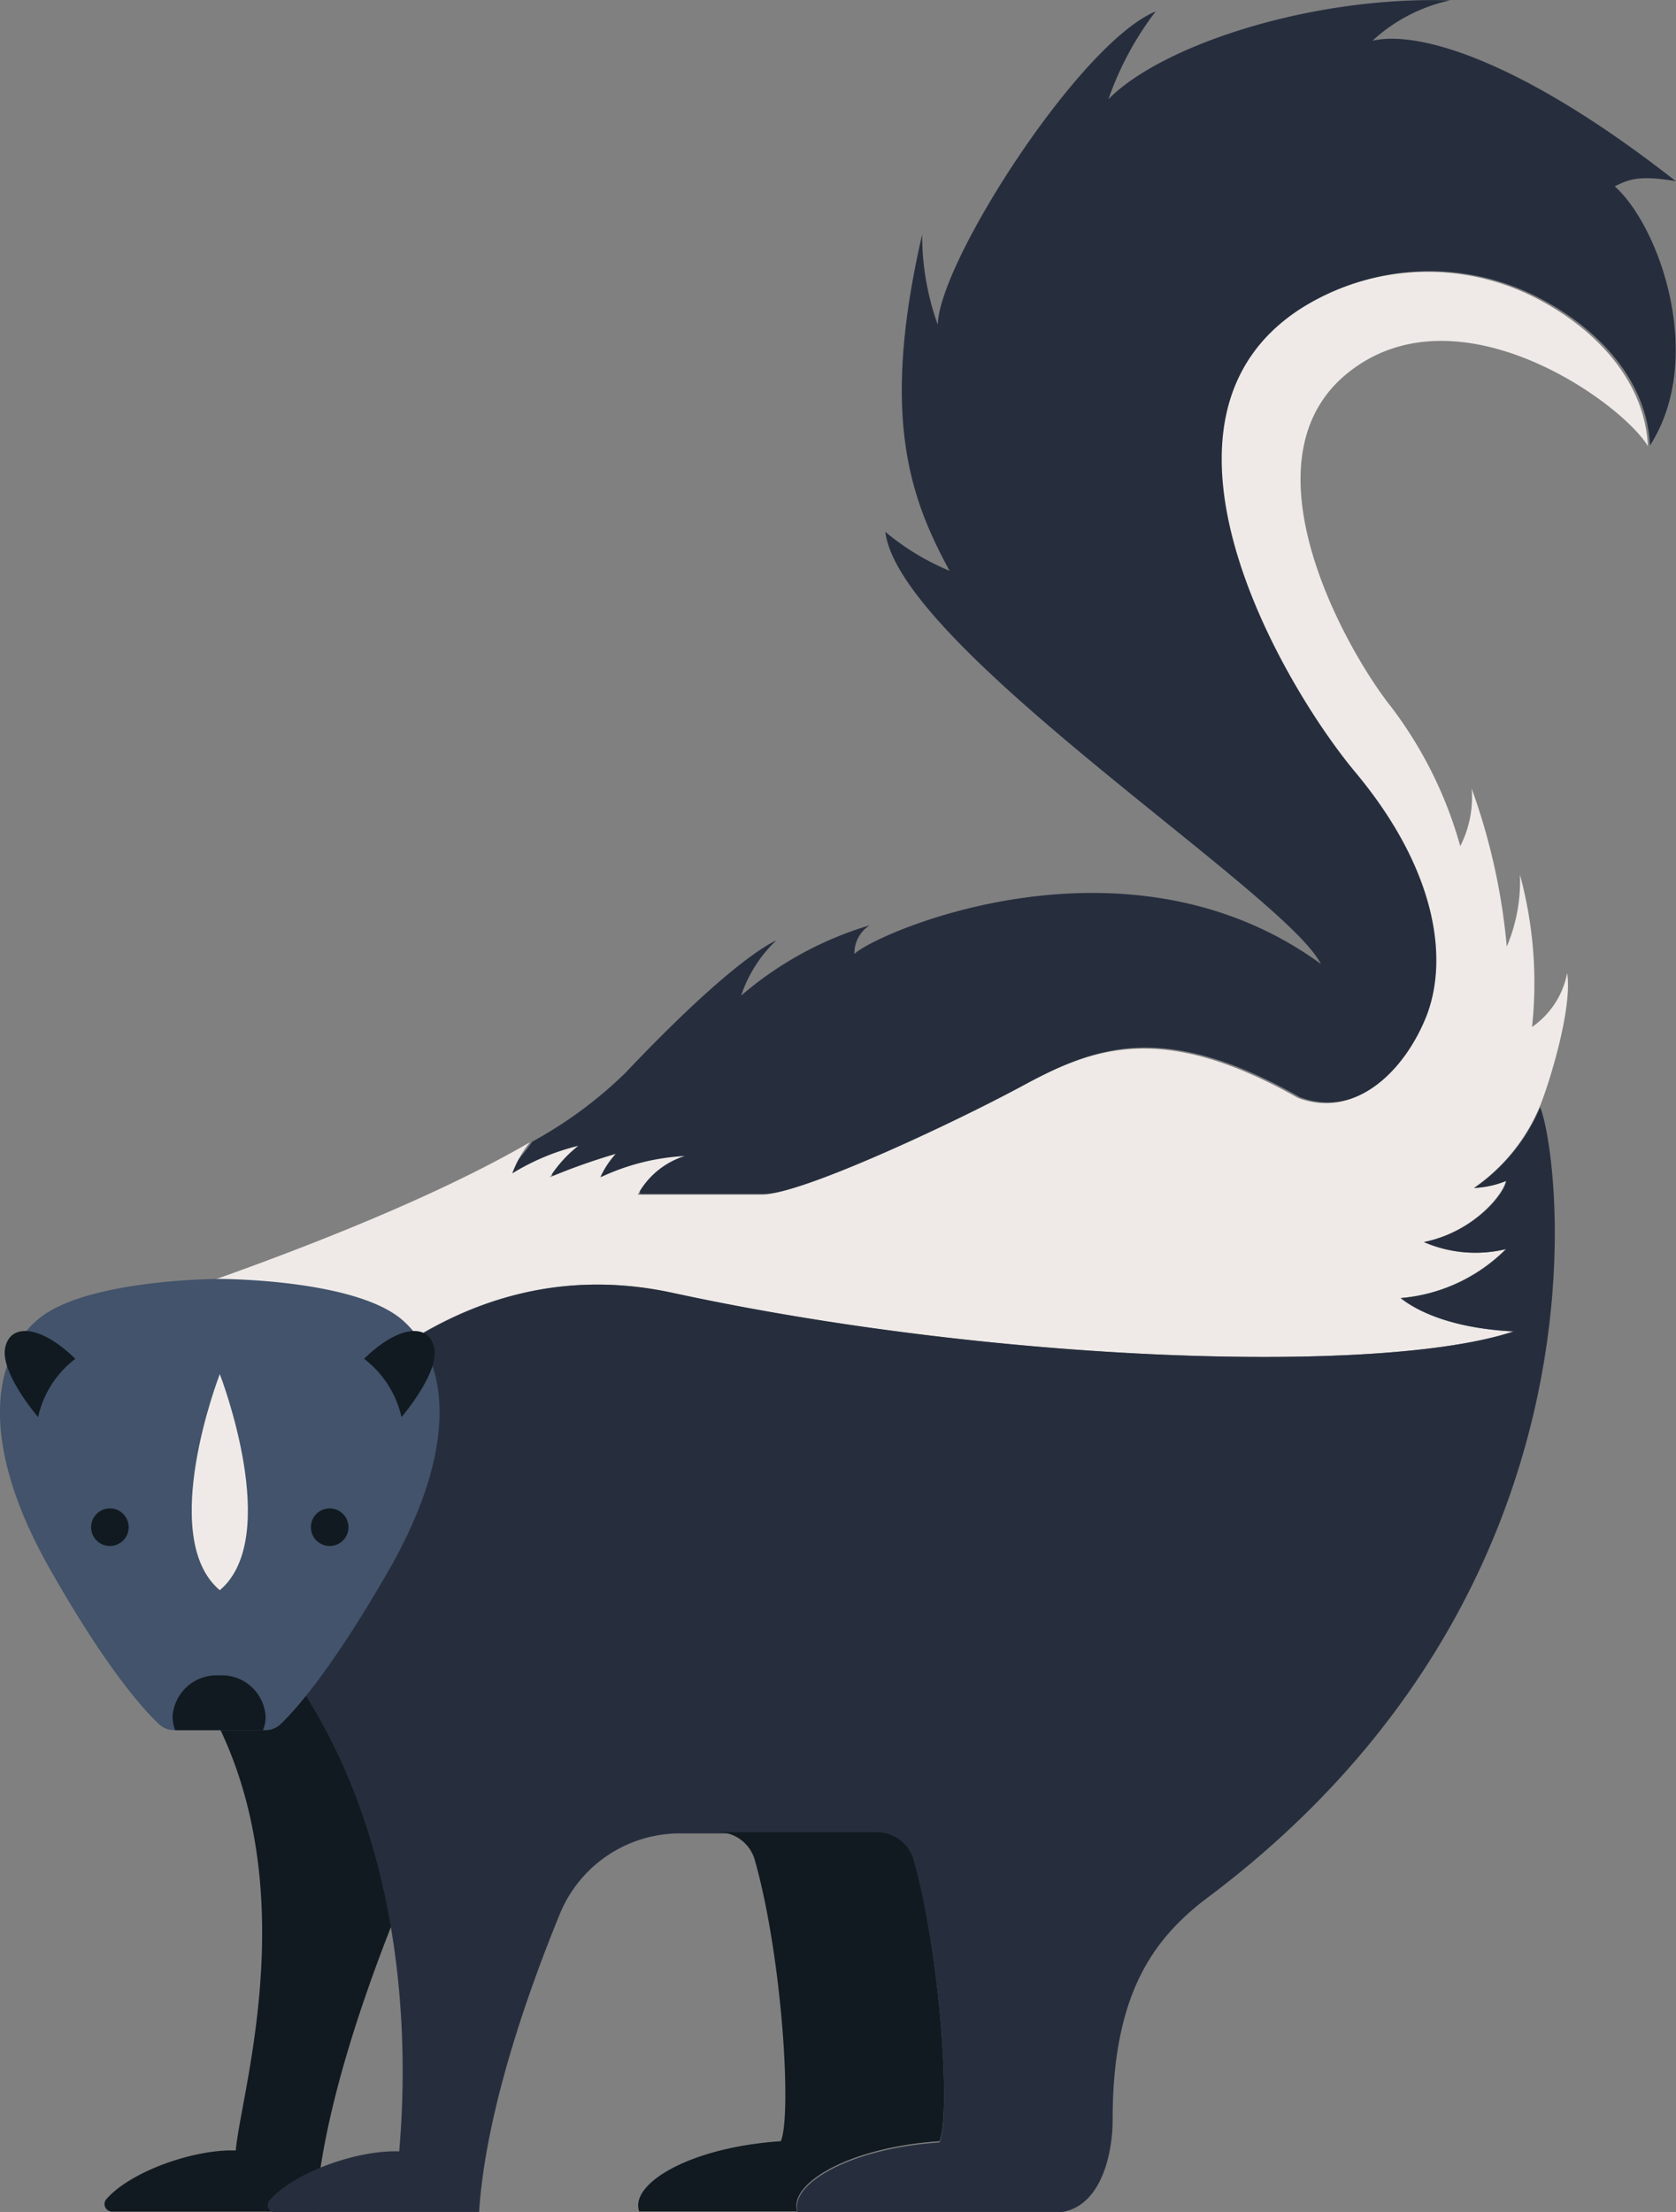<svg id="Vrstva_1" data-name="Vrstva 1" xmlns="http://www.w3.org/2000/svg" viewBox="0 0 95.47 125.98"><rect x="0" y="0" width="95.47" height="125.98" fill="#808080" stroke="none"/><defs><style>.cls-1{fill:#111a20;}.cls-2{fill:#262e3e;}.cls-3{fill:#efeae7;}.cls-4{fill:#42536b;}</style></defs><title>skunk pruhovaný</title><path class="cls-1" d="M1083.54,702.43c-2,5-4.25,11.61-4.6,17h-11.6a.43.43,0,0,1-.33-.7c1.37-1.58,5-2.87,7.38-2.78.3-3.57,4.63-17-2.94-27.45,1-3.29,12-8.07,16.43-4.58S1084.46,700.11,1083.54,702.43Z" transform="translate(-1060.96 -593.47)"/><path class="cls-2" d="M1152.94,604.08c.73-.34,1.26-.67,3.48-.29-8.76-6.87-14.64-8.61-17.28-8a9.48,9.48,0,0,1,4.43-2.3c-8-.25-16.49,2.59-19.47,5.63a18,18,0,0,1,2.69-5c-4.34,1.79-12.37,14.33-12.41,17.85a15.05,15.05,0,0,1-.89-5.15c-2.39,10.36-.7,15,1.56,19.16a14.17,14.17,0,0,1-3.66-2.22c.8,6.57,22.82,20.62,24.81,24.61-11.06-8.07-25.34-1.77-26.57-.57a1.89,1.89,0,0,1,.87-1.63,19.94,19.94,0,0,0-7.32,4,7.65,7.65,0,0,1,2-3.14c-.75.35-3.14,1.79-8.62,7.57a24.17,24.17,0,0,1-5.28,3.89c-1,1.44-2,2.19-2.22,2.78,1.45-1.39,3.64-1.26,3.34-.79a3.73,3.73,0,0,1,3.09.12c1.2-.6,2,.33,1.92.87h7.07c2.22,0,10.88-4,14.93-6.24s8-3.58,15.6.73c3.06,1.16,5.85-1.19,7.24-4.45s.8-8.43-4-14.14c-4.13-4.93-13.08-20.07-3-26.41a13.51,13.51,0,0,1,13.35-.54c3.37,1.73,6.17,4.68,6.35,8.42C1158.12,613.91,1155.53,606.4,1152.94,604.08Z" transform="translate(-1060.96 -593.47)"/><path class="cls-3" d="M1099.24,667.1c18.43,4,40.45,4.69,47.92,2.2-4-.2-5.88-1.45-6.43-1.9a9.61,9.61,0,0,0,6-2.79,7.38,7.38,0,0,1-4.68-.4c2.89-.59,4.58-2.78,4.68-3.48a5.54,5.54,0,0,1-1.82.4,10.6,10.6,0,0,0,3.76-4.64c.5-1.19,1.88-5.59,1.56-7.6a4.83,4.83,0,0,1-2,3.07,23.5,23.5,0,0,0-.69-8.67,9.51,9.51,0,0,1-.75,4.09,35.82,35.82,0,0,0-2-9,6.1,6.1,0,0,1-.65,3.28,23.5,23.5,0,0,0-3.92-7.91c-2.59-3.25-8.7-14.08-2.46-19.06s15.54,1.66,17.07,4.19c-.18-3.74-3-6.69-6.35-8.42a13.51,13.51,0,0,0-13.35.54c-10,6.34-1.1,21.48,3,26.41,4.78,5.71,5.38,10.89,4,14.14s-4.18,5.61-7.24,4.45c-7.63-4.31-11.55-2.92-15.6-.73s-12.71,6.24-14.93,6.24h-7.07a4.62,4.62,0,0,1,2.67-2.2,12.83,12.83,0,0,0-4.81,1.22,5.22,5.22,0,0,1,.88-1.34,35.32,35.32,0,0,0-3.75,1.33,7.24,7.24,0,0,1,1.62-1.79,13.06,13.06,0,0,0-3.76,1.57,6.32,6.32,0,0,1,1-1.77c-7.38,4.28-18.28,7.92-20.32,8.66-9.88,3.61-4.67,8.42,1.69,15.59C1076.09,676.7,1085.12,664.05,1099.24,667.1Z" transform="translate(-1060.96 -593.47)"/><path class="cls-2" d="M1144.94,661.13a5.54,5.54,0,0,0,1.82-.4c-.1.7-1.79,2.89-4.68,3.48a7.38,7.38,0,0,0,4.68.4,9.61,9.61,0,0,1-6,2.79c.55.45,2.39,1.7,6.43,1.9-7.47,2.49-29.49,1.79-47.92-2.2-14.12-3.05-23.15,9.6-26.6,15.69,1.56,1.77,3.19,3.67,4.68,5.73C1084.9,699,1084,712.4,1083.7,716c-2.4-.09-6,1.2-7.38,2.78a.42.42,0,0,0,.32.7h11.61c.34-5.41,2.55-12,4.6-17a7.39,7.39,0,0,1,6.85-4.59h11.2a2.19,2.19,0,0,1,2.11,1.6c1.55,5.52,2.1,14.49,1.47,16-5.23.35-8.61,2.44-8.07,4H1121c2.49,0,3.34-3,3.34-5.32,0-7.08,2.29-10.17,5.14-12.42,23.92-17.75,20.26-42.78,19.21-45.22A10.6,10.6,0,0,1,1144.94,661.13Z" transform="translate(-1060.96 -593.47)"/><path class="cls-1" d="M1114.48,715.42c.63-1.49.08-10.46-1.47-16a2.19,2.19,0,0,0-2.11-1.6h-9.05a2.18,2.18,0,0,1,2.11,1.6c1.56,5.52,2.11,14.49,1.48,16-5.23.35-8.62,2.44-8.07,4h9C1105.87,717.86,1109.25,715.77,1114.48,715.42Z" transform="translate(-1060.96 -593.47)"/><path class="cls-4" d="M1083.88,668.65c-2.69-2.34-10.4-2.34-10.4-2.34s-7.71,0-10.4,2.34-3.19,7.24.66,14.07c3.23,5.72,5.37,8.1,6.28,8.95a1.24,1.24,0,0,0,.86.34h5.2a1.24,1.24,0,0,0,.86-.34c.9-.85,3-3.23,6.27-8.95C1087.06,675.89,1086.57,671,1083.88,668.65Z" transform="translate(-1060.96 -593.47)"/><path class="cls-1" d="M1083.83,674.18s2.14-2.49,1.87-3.92-2-1.36-4,.6A5.77,5.77,0,0,1,1083.83,674.18Z" transform="translate(-1060.96 -593.47)"/><path class="cls-3" d="M1073.48,671.73s-3.6,9.27,0,12.31C1077.08,681,1073.48,671.73,1073.48,671.73Z" transform="translate(-1060.96 -593.47)"/><path class="cls-1" d="M1078.67,680.45a1.07,1.07,0,1,0,1.07-1.07A1.07,1.07,0,0,0,1078.67,680.45Z" transform="translate(-1060.96 -593.47)"/><path class="cls-1" d="M1073.43,688.89a2.51,2.51,0,0,0-2.64,2.35,2.2,2.2,0,0,0,.15.77h5a2,2,0,0,0,.15-.77A2.5,2.5,0,0,0,1073.43,688.89Z" transform="translate(-1060.96 -593.47)"/><path class="cls-1" d="M1063.13,674.18s-2.14-2.49-1.88-3.92,2-1.36,4,.6A5.72,5.72,0,0,0,1063.13,674.18Z" transform="translate(-1060.96 -593.47)"/><path class="cls-1" d="M1068.29,680.45a1.07,1.07,0,1,1-1.07-1.07A1.07,1.07,0,0,1,1068.29,680.45Z" transform="translate(-1060.96 -593.47)"/></svg>